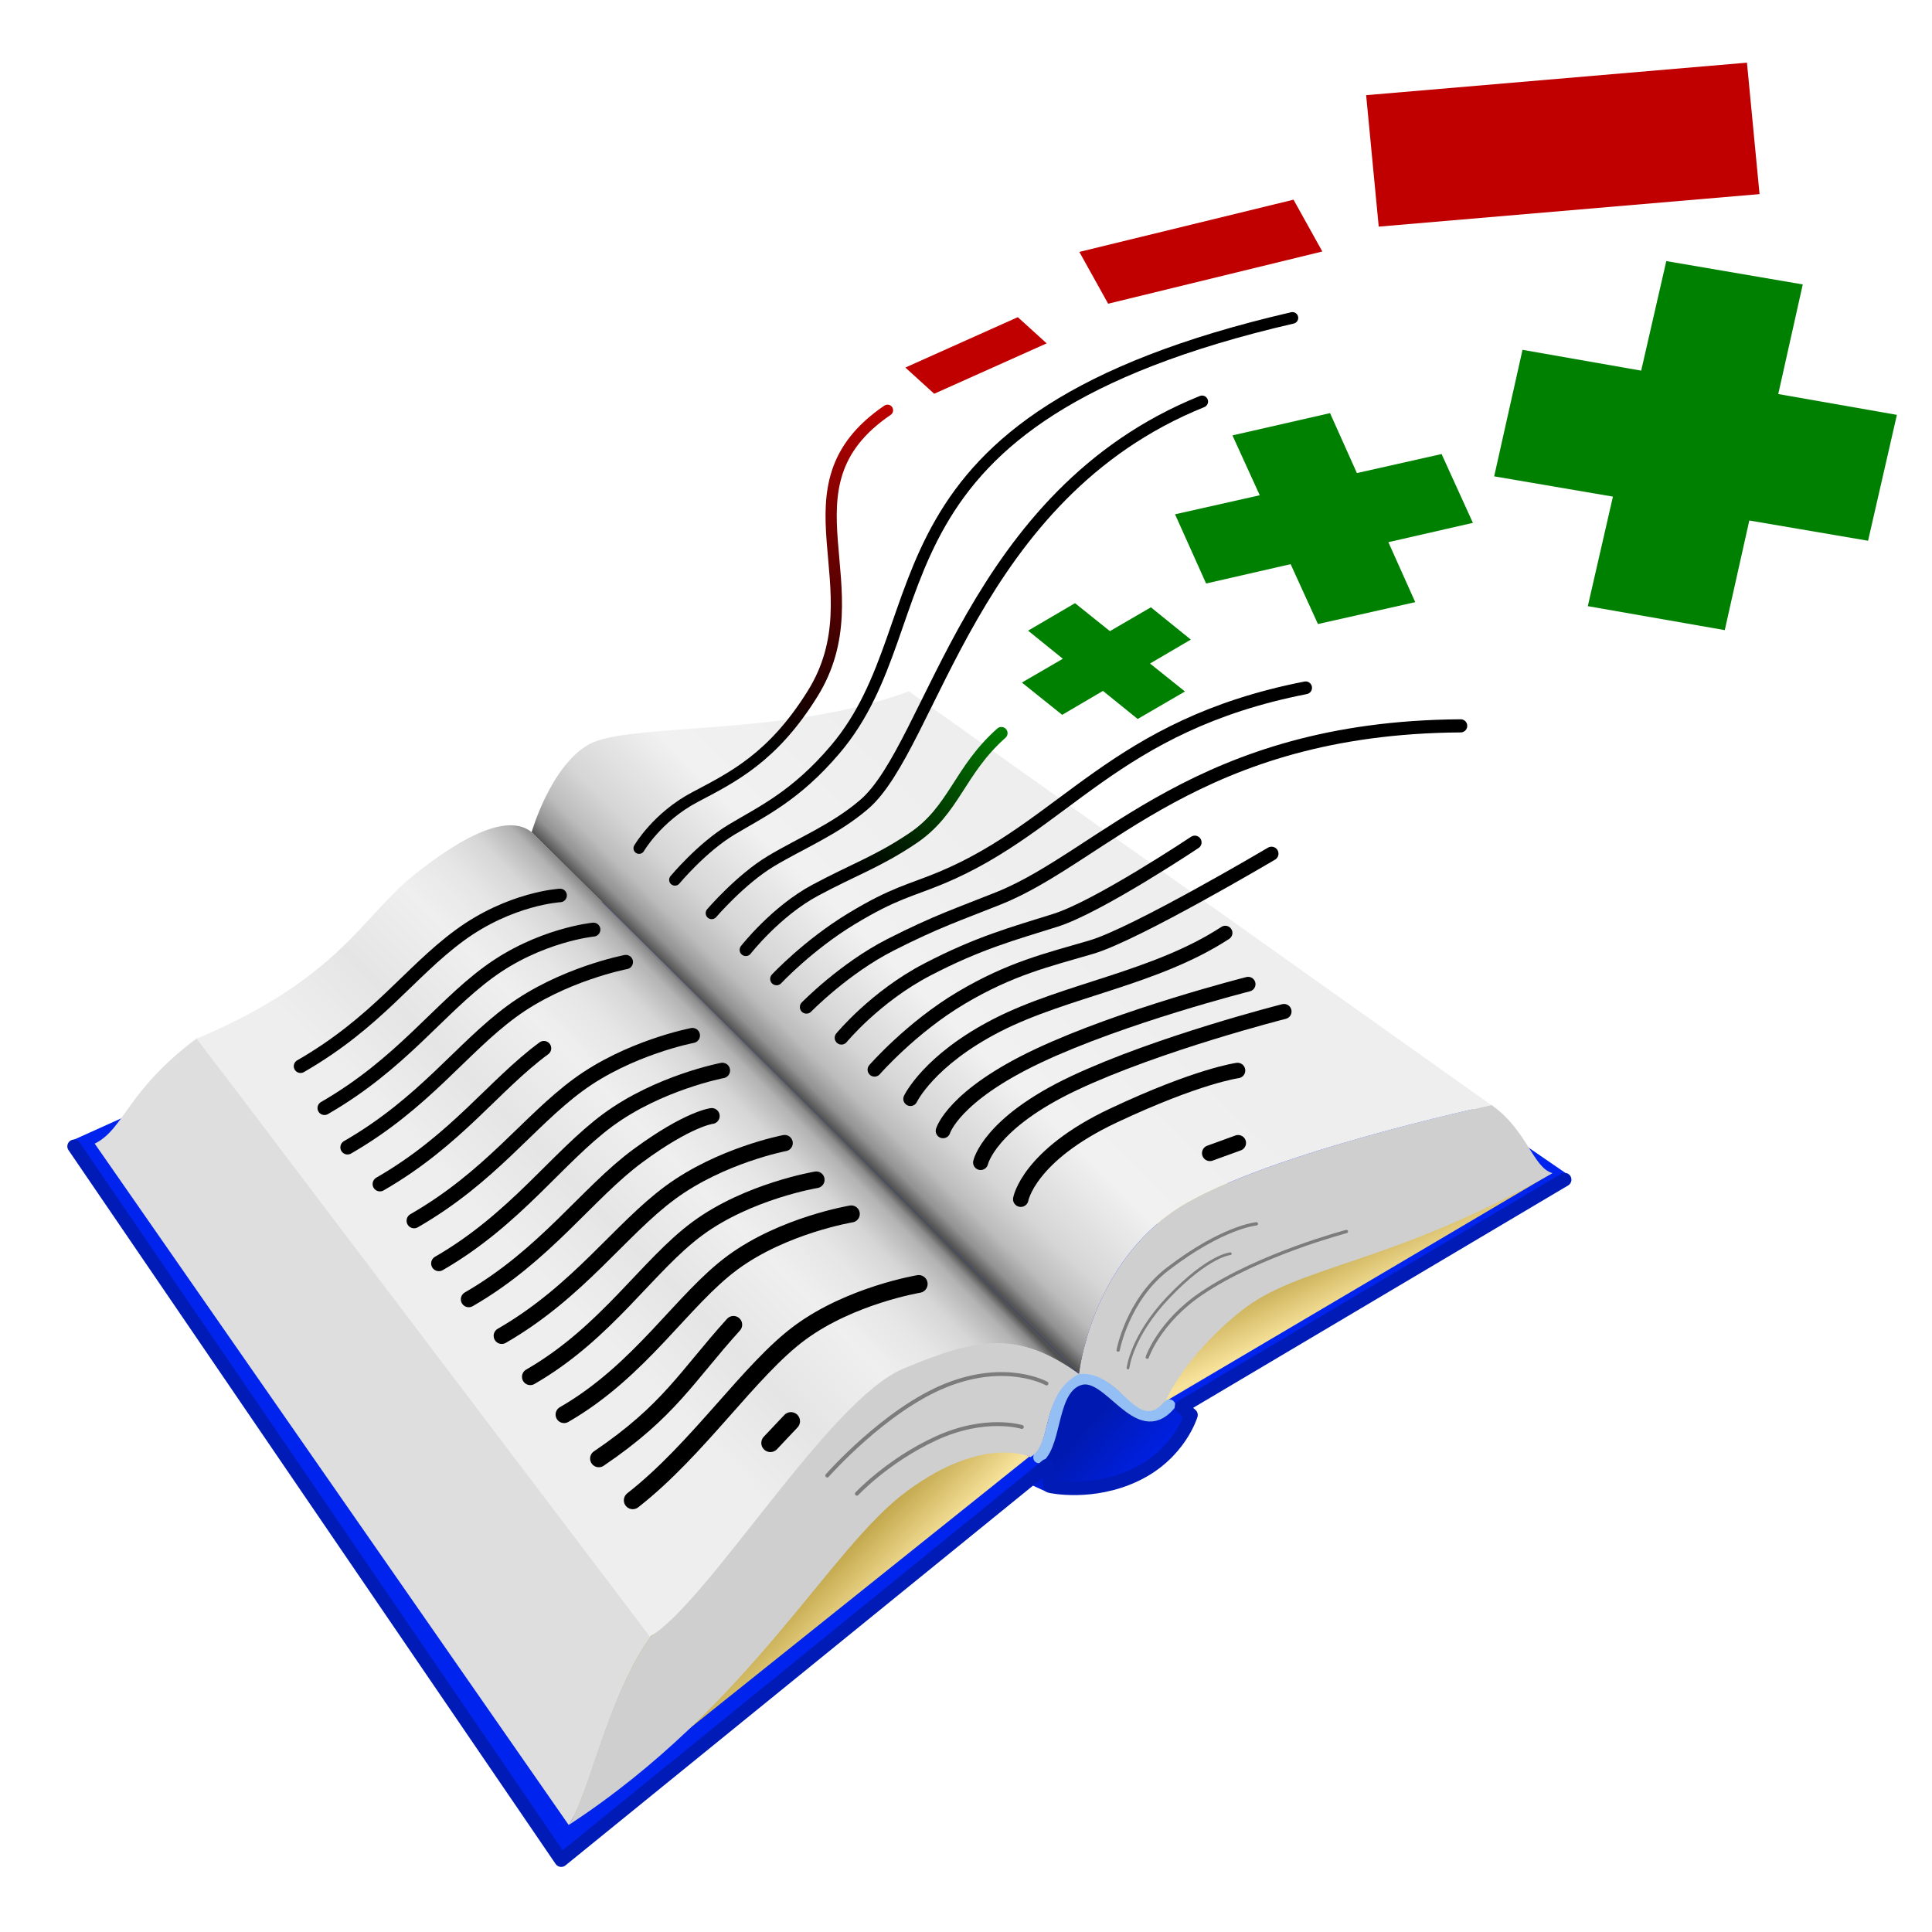 <?xml version="1.0" encoding="UTF-8" standalone="no"?>
<!-- Created with Inkscape (http://www.inkscape.org/) -->
<svg
   xmlns:dc="http://purl.org/dc/elements/1.1/"
   xmlns:cc="http://creativecommons.org/ns#"
   xmlns:rdf="http://www.w3.org/1999/02/22-rdf-syntax-ns#"
   xmlns:svg="http://www.w3.org/2000/svg"
   xmlns="http://www.w3.org/2000/svg"
   xmlns:xlink="http://www.w3.org/1999/xlink"
   xmlns:sodipodi="http://sodipodi.sourceforge.net/DTD/sodipodi-0.dtd"
   xmlns:inkscape="http://www.inkscape.org/namespaces/inkscape"
   width="100"
   height="100"
   id="svg2"
   sodipodi:version="0.32"
   inkscape:version="0.46"
   version="1.0"
   sodipodi:docname="LOGO.svg"
   inkscape:output_extension="org.inkscape.output.svg.inkscape">
  <defs
     id="defs4">
    <linearGradient
       id="linearGradient6122">
      <stop
         style="stop-color:#000000;stop-opacity:1;"
         offset="0"
         id="stop6124" />
      <stop
         style="stop-color:#008000;stop-opacity:1;"
         offset="1"
         id="stop6126" />
    </linearGradient>
    <linearGradient
       id="linearGradient6114">
      <stop
         style="stop-color:#000000;stop-opacity:1;"
         offset="0"
         id="stop6116" />
      <stop
         style="stop-color:#c00000;stop-opacity:1;"
         offset="1"
         id="stop6118" />
    </linearGradient>
    <marker
       inkscape:stockid="RazorWire"
       id="RazorWire"
       refX="0"
       refY="0"
       orient="auto">
       style=&quot;overflow:visible&quot;&gt;
      <path
   id="path3716"
   transform="scale(0.8,0.8)"
   style="fill:#808080;fill-opacity:1;fill-rule:evenodd;stroke:#000000;stroke-width:0.1pt"
   d="M 0.023,-0.74 L 0.023,0.697 L -7.759,3.01 L 10.679,3.01 L 3.491,0.697 L 3.491,-0.74 L 10.741,-2.896 L -7.727,-2.896 L 0.023,-0.74 z " />
</marker>
    <linearGradient
       id="linearGradient3418">
      <stop
         style="stop-color:#515151;stop-opacity:1;"
         offset="0"
         id="stop3420" />
      <stop
         id="stop3428"
         offset="0.026"
         style="stop-color:#8d8d8d;stop-opacity:1;" />
      <stop
         id="stop3426"
         offset="0.063"
         style="stop-color:#b3b3b3;stop-opacity:1;" />
      <stop
         style="stop-color:#d6d6d6;stop-opacity:1;"
         offset="0.162"
         id="stop3434" />
      <stop
         style="stop-color:#e6e6e6;stop-opacity:1;"
         offset="0.279"
         id="stop3430" />
      <stop
         id="stop3432"
         offset="0.434"
         style="stop-color:#efefef;stop-opacity:1;" />
      <stop
         style="stop-color:#e5e5e5;stop-opacity:1;"
         offset="0.717"
         id="stop3438" />
      <stop
         style="stop-color:#eeeeee;stop-opacity:1"
         offset="1"
         id="stop3422" />
    </linearGradient>
    <linearGradient
       id="linearGradient3402">
      <stop
         style="stop-color:#eeeeee;stop-opacity:1;"
         offset="0"
         id="stop3404" />
      <stop
         id="stop3412"
         offset="0.499"
         style="stop-color:#f1f1f1;stop-opacity:1;" />
      <stop
         style="stop-color:#d6d6d6;stop-opacity:1;"
         offset="0.765"
         id="stop3414" />
      <stop
         id="stop3410"
         offset="0.88"
         style="stop-color:#bcbcbc;stop-opacity:1;" />
      <stop
         style="stop-color:#929292;stop-opacity:1;"
         offset="0.955"
         id="stop3416" />
      <stop
         style="stop-color:#545454;stop-opacity:1;"
         offset="1"
         id="stop3406" />
    </linearGradient>
    <linearGradient
       id="linearGradient3372">
      <stop
         style="stop-color:#f7e29b;stop-opacity:1;"
         offset="0"
         id="stop3374" />
      <stop
         style="stop-color:#c0a549;stop-opacity:1;"
         offset="1"
         id="stop3376" />
    </linearGradient>
    <linearGradient
       id="linearGradient3354">
      <stop
         style="stop-color:#0020e3;stop-opacity:1"
         offset="0"
         id="stop3356" />
      <stop
         style="stop-color:#001ab1;stop-opacity:1;"
         offset="1"
         id="stop3358" />
    </linearGradient>
    <inkscape:perspective
       sodipodi:type="inkscape:persp3d"
       inkscape:vp_x="0 : 526.18109 : 1"
       inkscape:vp_y="0 : 1000 : 0"
       inkscape:vp_z="744.09448 : 526.18109 : 1"
       inkscape:persp3d-origin="372.04724 : 350.78739 : 1"
       id="perspective10" />
    <linearGradient
       inkscape:collect="always"
       xlink:href="#linearGradient3354"
       id="linearGradient3360"
       x1="24.484"
       y1="82.632"
       x2="27.224"
       y2="80.147"
       gradientUnits="userSpaceOnUse"
       spreadMethod="pad"
       gradientTransform="matrix(-1,0,0,1,83.193,-5.885)" />
    <linearGradient
       inkscape:collect="always"
       xlink:href="#linearGradient3372"
       id="linearGradient3378"
       x1="36.128"
       y1="87.033"
       x2="38.438"
       y2="84.75"
       gradientUnits="userSpaceOnUse"
       gradientTransform="matrix(-1,0,0,1,83.193,-5.708)" />
    <linearGradient
       inkscape:collect="always"
       xlink:href="#linearGradient3372"
       id="linearGradient3394"
       x1="14.448"
       y1="73.729"
       x2="15.779"
       y2="71"
       gradientUnits="userSpaceOnUse"
       gradientTransform="matrix(-1,0,0,1,83.193,-5.708)" />
    <linearGradient
       inkscape:collect="always"
       xlink:href="#linearGradient3402"
       id="linearGradient3408"
       x1="25.125"
       y1="55.812"
       x2="36.625"
       y2="67.5"
       gradientUnits="userSpaceOnUse"
       gradientTransform="matrix(-1,0,0,1,83.193,-5.708)" />
    <linearGradient
       inkscape:collect="always"
       xlink:href="#linearGradient3418"
       id="linearGradient3424"
       x1="40.588"
       y1="63.615"
       x2="52.133"
       y2="74.928"
       gradientUnits="userSpaceOnUse"
       gradientTransform="matrix(-1,0,0,1,83.193,-5.708)" />
    <linearGradient
       inkscape:collect="always"
       xlink:href="#linearGradient6114"
       id="linearGradient6120"
       x1="39.508"
       y1="38.446"
       x2="46.227"
       y2="20.945"
       gradientUnits="userSpaceOnUse" />
    <linearGradient
       inkscape:collect="always"
       xlink:href="#linearGradient6122"
       id="linearGradient6144"
       x1="45.217"
       y1="45.681"
       x2="52.151"
       y2="37.628"
       gradientUnits="userSpaceOnUse" />
  </defs>
  <sodipodi:namedview
     id="base"
     pagecolor="#ffffff"
     bordercolor="#666666"
     borderopacity="1.0"
     inkscape:pageopacity="0.0"
     inkscape:pageshadow="2"
     inkscape:zoom="5.53"
     inkscape:cx="50"
     inkscape:cy="50"
     inkscape:document-units="px"
     inkscape:current-layer="layer1"
     showgrid="false"
     inkscape:window-width="1278"
     inkscape:window-height="739"
     inkscape:window-x="0"
     inkscape:window-y="15"
     showborder="true"
     borderlayer="false" />
  <g
     inkscape:groupmode="layer"
     id="layer2"
     style="display:inline">
    <path
       style="fill:#0024ee;fill-opacity:1;stroke:none;stroke-width:0.75;stroke-linecap:round;stroke-linejoin:round;stroke-miterlimit:4;stroke-opacity:1"
       d="M 81.01,60.699 L 48.894,38.653 L 3.742,59.028 L 29.122,95.918 L 53.766,76.362 L 61.166,72.868 L 80.988,61.226 L 81.01,60.699 z"
       id="rect2383"
       sodipodi:nodetypes="cccccccc" />
  </g>
  <g
     inkscape:label="Ebene 1"
     inkscape:groupmode="layer"
     id="layer1"
     style="display:inline">
    <path
       style="fill:#001ed5;fill-opacity:1;stroke:none;stroke-width:0.82;stroke-linecap:round;stroke-linejoin:round;stroke-miterlimit:4;stroke-opacity:1"
       d="M 53.404,76.108 L 54.851,76.54 L 54.196,77.231 L 53.116,76.736 L 53.404,76.108 z"
       id="rect6164"
       sodipodi:nodetypes="ccccc" />
    <path
       style="fill:url(#linearGradient3360);fill-opacity:1;stroke:none;stroke-width:0.7;stroke-linecap:round;stroke-linejoin:round;stroke-miterlimit:4;stroke-opacity:1"
       d="M 61.339,73.167 L 56.124,68.814 L 53.715,73.631 L 54.312,76.858 C 54.312,76.858 57.165,77.162 58.964,76.25 C 60.75,75.344 61.339,73.167 61.339,73.167 z"
       id="rect3351"
       sodipodi:nodetypes="cccczc" />
    <path
       style="fill:url(#linearGradient3394);fill-opacity:1;stroke:none;stroke-width:0.75;stroke-linecap:round;stroke-linejoin:round;stroke-miterlimit:4;stroke-opacity:1"
       d="M 79.428,60.739 L 59.818,61.355 L 60.255,72.574 L 80.33,60.724 L 79.428,60.739 z"
       id="rect3340"
       sodipodi:nodetypes="ccccc" />
    <path
       sodipodi:nodetypes="ccccc"
       id="path3343"
       d="M 51.973,74.825 L 30.411,75.825 L 29.677,94.278 L 53.286,75.387 L 51.973,74.825 z"
       style="fill:url(#linearGradient3378);fill-opacity:1;stroke:none;stroke-width:0.75;stroke-linecap:round;stroke-linejoin:round;stroke-miterlimit:4;stroke-opacity:1" />
    <path
       sodipodi:nodetypes="ccccc"
       id="path3338"
       d="M 10.191,53.739 L 33.686,84.707 C 31.442,87.804 30.492,92.983 29.435,94.46 L 4.902,59.194 C 6.434,58.44 6.559,56.454 10.191,53.739 z"
       style="fill:#dedede;fill-opacity:1;stroke:none;stroke-width:0.75;stroke-linecap:round;stroke-linejoin:round;stroke-miterlimit:4;stroke-opacity:1" />
    <path
       style="fill:none;fill-rule:evenodd;stroke:#93bff5;stroke-width:0.6;stroke-linecap:round;stroke-linejoin:round;stroke-miterlimit:4;stroke-dasharray:none;stroke-opacity:1"
       d="M 60.529,72.733 C 58.88,74.628 57.416,70.939 55.896,71.398 C 54.383,71.854 54.709,74.608 53.78,75.435"
       id="path3345"
       sodipodi:nodetypes="czz" />
    <path
       style="fill:#cfcfcf;fill-opacity:1;stroke:none;stroke-width:0.75;stroke-linecap:round;stroke-linejoin:round;stroke-miterlimit:4;stroke-opacity:1"
       d="M 77.196,57.194 C 77.196,57.194 64.628,59.876 60.55,62.833 C 56.415,65.831 55.836,71.12 55.836,71.12 C 58.073,70.915 58.797,74.306 60.33,72.516 C 60.33,72.516 61.265,70.234 64.247,67.85 C 67.229,65.467 71.994,65.474 80.356,60.72 C 79.34,60.44 79.052,58.495 77.196,57.194 z"
       id="rect3156"
       sodipodi:nodetypes="czcczcc" />
    <path
       sodipodi:nodetypes="czcczcc"
       id="path3334"
       d="M 77.192,57.201 C 77.192,57.201 64.628,59.876 60.55,62.833 C 56.415,65.831 55.852,71.105 55.852,71.105 L 27.517,43.078 C 27.517,43.078 28.484,39.672 30.466,38.538 C 32.504,37.372 40.681,38.161 47.044,35.783 L 77.192,57.201 z"
       style="fill:url(#linearGradient3408);fill-opacity:1;stroke:none;stroke-width:0.75;stroke-linecap:round;stroke-linejoin:round;stroke-miterlimit:4;stroke-opacity:1" />
    <path
       style="fill:#cfcfcf;fill-opacity:1;stroke:none;stroke-width:0.75;stroke-linecap:round;stroke-linejoin:round;stroke-miterlimit:4;stroke-opacity:1"
       d="M 55.855,71.114 C 53.52,69.332 50.918,68.768 46.976,70.579 C 43.085,72.367 36.195,82.749 33.679,84.715 C 31.368,87.943 30.484,92.991 29.427,94.468 C 38.888,88.282 42.891,80.168 46.94,77.184 C 50.949,74.23 53.332,75.421 53.332,75.421 C 54.535,74.775 53.799,72.187 55.855,71.114 z"
       id="rect3329"
       sodipodi:nodetypes="czcczcc" />
    <path
       sodipodi:nodetypes="czcczcc"
       id="path3336"
       d="M 55.855,71.114 C 52.663,68.832 50.612,69.237 46.765,70.837 C 42.898,72.446 36.656,82.934 33.639,84.712 L 10.179,53.761 C 17.581,50.637 18.733,47.444 21.424,45.291 C 24.145,43.114 26.343,42.145 27.504,43.061 L 55.855,71.114 z"
       style="fill:url(#linearGradient3424);fill-opacity:1;stroke:none;stroke-width:0.75;stroke-linecap:round;stroke-linejoin:round;stroke-miterlimit:4;stroke-opacity:1" />
    <path
       style="fill:none;fill-opacity:0;fill-rule:evenodd;stroke:#001bb6;stroke-width:0.7;stroke-linecap:round;stroke-linejoin:round;stroke-miterlimit:4;stroke-dasharray:none;stroke-opacity:1"
       d="M 80.987,61.057 L 61.161,72.816 L 61.646,73.238 C 61.646,73.238 61.059,75.238 58.799,76.326 C 56.532,77.418 54.357,76.925 54.357,76.925 L 54.185,75.863 L 29.048,96.281 L 3.835,59.334"
       id="path3349"
       sodipodi:nodetypes="ccczcccc" />
    <path
       style="fill:none;fill-rule:evenodd;stroke:#7c7c7c;stroke-width:0.2;stroke-linecap:round;stroke-linejoin:round;stroke-miterlimit:4;stroke-dasharray:none;stroke-opacity:1"
       d="M 54.167,71.609 C 54.167,71.609 52.105,70.444 48.954,71.71 C 45.802,72.976 42.817,76.375 42.817,76.375"
       id="path3440"
       sodipodi:nodetypes="csc" />
    <path
       sodipodi:nodetypes="csc"
       id="path3442"
       d="M 52.892,73.86 C 52.892,73.86 51.015,73.267 48.435,74.454 C 45.956,75.595 44.352,77.316 44.352,77.316"
       style="fill:none;fill-rule:evenodd;stroke:#7c7c7c;stroke-width:0.2;stroke-linecap:round;stroke-linejoin:round;stroke-miterlimit:4;stroke-dasharray:none;stroke-opacity:1" />
    <path
       style="fill:none;fill-rule:evenodd;stroke:#7c7c7c;stroke-width:0.17;stroke-linecap:round;stroke-linejoin:round;stroke-miterlimit:4;stroke-dasharray:none;stroke-opacity:1"
       d="M 59.381,70.248 C 59.381,70.248 59.993,68.421 62.222,66.925 C 65.217,64.915 69.691,63.743 69.691,63.743"
       id="path3444"
       sodipodi:nodetypes="csc" />
    <path
       sodipodi:nodetypes="csc"
       id="path3446"
       d="M 57.875,69.88 C 57.875,69.88 58.36,67.278 60.433,65.688 C 63.294,63.493 65.029,63.345 65.029,63.345"
       style="fill:none;fill-rule:evenodd;stroke:#7c7c7c;stroke-width:0.17;stroke-linecap:round;stroke-linejoin:round;stroke-miterlimit:4;stroke-dasharray:none;stroke-opacity:1" />
    <path
       style="fill:none;fill-rule:evenodd;stroke:#7c7c7c;stroke-width:0.14;stroke-linecap:round;stroke-linejoin:round;stroke-miterlimit:4;stroke-dasharray:none;stroke-opacity:1"
       d="M 58.385,70.806 C 58.385,70.806 58.568,69.152 60.477,67.146 C 62.541,64.978 63.681,64.892 63.681,64.892"
       id="path3448"
       sodipodi:nodetypes="csc" />
    <path
       sodipodi:nodetypes="czc"
       id="path3458"
       d="M 64.055,55.409 C 64.055,55.409 62.002,55.68 57.623,57.744 C 53.227,59.816 52.834,62.07 52.834,62.07"
       style="fill:none;fill-rule:evenodd;stroke:#000000;stroke-width:0.8;stroke-linecap:round;stroke-linejoin:round;stroke-miterlimit:4;stroke-dasharray:none;stroke-opacity:1" />
    <path
       sodipodi:nodetypes="czc"
       id="path3460"
       d="M 66.46,52.355 C 66.46,52.355 59.969,54 55.59,56.065 C 51.194,58.137 50.757,60.17 50.757,60.17"
       style="fill:none;fill-rule:evenodd;stroke:#000000;stroke-width:0.78;stroke-linecap:round;stroke-linejoin:round;stroke-miterlimit:4;stroke-dasharray:none;stroke-opacity:1" />
    <path
       style="fill:none;fill-rule:evenodd;stroke:#000000;stroke-width:0.76;stroke-linecap:round;stroke-linejoin:round;stroke-miterlimit:4;stroke-dasharray:none;stroke-opacity:1"
       d="M 64.604,50.941 C 64.604,50.941 58.113,52.586 53.734,54.651 C 49.338,56.723 48.812,58.534 48.812,58.534"
       id="path3462"
       sodipodi:nodetypes="czc" />
    <path
       sodipodi:nodetypes="czc"
       id="path3464"
       d="M 63.42,48.287 C 59.797,50.649 55.155,51.245 51.613,53.06 C 48.071,54.874 47.125,56.877 47.125,56.877"
       style="fill:none;fill-rule:evenodd;stroke:#000000;stroke-width:0.74;stroke-linecap:round;stroke-linejoin:round;stroke-miterlimit:4;stroke-dasharray:none;stroke-opacity:1" />
    <path
       style="fill:none;fill-rule:evenodd;stroke:#000000;stroke-width:0.72;stroke-linecap:round;stroke-linejoin:round;stroke-miterlimit:4;stroke-dasharray:none;stroke-opacity:1"
       d="M 65.814,44.185 C 65.814,44.185 58.773,48.351 56.487,49.023 C 54.202,49.694 52.332,50.119 49.756,51.645 C 47.181,53.171 45.266,55.366 45.266,55.366"
       id="path3466"
       sodipodi:nodetypes="cszc" />
    <path
       style="fill:none;fill-rule:evenodd;stroke:#000000;stroke-width:0.7;stroke-linecap:round;stroke-linejoin:round;stroke-miterlimit:4;stroke-dasharray:none;stroke-opacity:1"
       d="M 61.843,43.602 C 61.843,43.602 56.84,46.937 54.638,47.631 C 52.435,48.325 50.664,48.794 47.989,50.187 C 45.313,51.58 43.553,53.717 43.553,53.717"
       id="path3468"
       sodipodi:nodetypes="cszc" />
    <path
       sodipodi:nodetypes="cszc"
       id="path3470"
       d="M 75.604,37.57 C 62.039,37.658 57.117,44.318 51.702,46.489 C 49.624,47.322 48.49,47.683 46.088,48.905 C 43.687,50.128 41.741,52.126 41.741,52.126"
       style="fill:none;fill-opacity:1;fill-rule:evenodd;stroke:#000000;stroke-width:0.68;stroke-linecap:round;stroke-linejoin:round;stroke-miterlimit:4;stroke-dasharray:none;stroke-opacity:1" />
    <path
       style="fill:none;fill-rule:evenodd;stroke:#000000;stroke-width:0.66;stroke-linecap:round;stroke-linejoin:round;stroke-miterlimit:4;stroke-dasharray:none;stroke-opacity:1"
       d="M 67.579,35.601 C 57.618,37.553 55.156,42.747 48.734,45.43 C 47.097,46.113 46.299,46.206 44.063,47.561 C 41.827,48.917 40.194,50.668 40.194,50.668"
       id="path3472"
       sodipodi:nodetypes="cszc" />
    <path
       sodipodi:nodetypes="cszc"
       id="path3474"
       d="M 51.831,37.948 C 49.631,39.9 49.402,41.944 47.228,43.4 C 45.427,44.606 44.236,44.987 42.199,46.077 C 40.162,47.167 38.603,49.165 38.603,49.165"
       style="fill:none;fill-rule:evenodd;stroke:url(#linearGradient6144);stroke-width:0.64;stroke-linecap:round;stroke-linejoin:round;stroke-miterlimit:4;stroke-dasharray:none;stroke-opacity:1" />
    <rect
       style="fill:#c00000;fill-opacity:1;stroke:none;stroke-width:0.82;stroke-linecap:round;stroke-linejoin:round;stroke-miterlimit:4;stroke-dasharray:none;stroke-opacity:1"
       id="rect6103"
       width="6.376"
       height="2.018"
       x="-25.381"
       y="-41.895"
       transform="matrix(-0.913,0.409,-0.74,-0.672,0,0)" />
    <path
       style="fill:none;fill-rule:evenodd;stroke:#000000;stroke-width:0.6;stroke-linecap:round;stroke-linejoin:round;marker-mid:none;stroke-miterlimit:4;stroke-dasharray:none;stroke-opacity:1"
       d="M 66.896,16.454 C 44.118,21.718 49.008,31.98 43.237,38.784 C 41.18,41.21 39.416,42.01 37.868,42.939 C 36.32,43.868 34.935,45.541 34.935,45.541"
       id="path3478"
       sodipodi:nodetypes="cszc" />
    <path
       sodipodi:nodetypes="cszc"
       id="path5288"
       d="M 45.937,21.235 C 40.075,25.222 45.467,30.438 42.056,35.913 C 39.995,39.223 37.924,40.226 35.968,41.26 C 34.011,42.293 33.079,43.906 33.079,43.906"
       style="fill:none;fill-rule:evenodd;stroke:url(#linearGradient6120);stroke-width:0.58;stroke-linecap:round;stroke-linejoin:round;marker-mid:none;stroke-miterlimit:4;stroke-dasharray:none;stroke-opacity:1" />
    <path
       sodipodi:nodetypes="cszc"
       id="path5290"
       d="M 62.219,20.784 C 50.28,25.598 48.274,38.617 44.716,41.648 C 43.188,42.95 41.466,43.635 39.901,44.574 C 38.337,45.513 36.836,47.265 36.836,47.265"
       style="fill:none;fill-rule:evenodd;stroke:#000000;stroke-width:0.62;stroke-linecap:round;stroke-linejoin:round;marker-mid:none;stroke-miterlimit:4;stroke-dasharray:none;stroke-opacity:1" />
    <path
       style="fill:none;fill-rule:evenodd;stroke:#000000;stroke-width:0.7;stroke-linecap:round;stroke-linejoin:round;stroke-miterlimit:4;stroke-dasharray:none;stroke-opacity:1"
       d="M 28.991,46.348 C 28.991,46.348 26.402,46.491 23.776,48.425 C 21.172,50.344 19.519,52.904 15.556,55.187"
       id="path5294"
       sodipodi:nodetypes="czz" />
    <path
       sodipodi:nodetypes="czz"
       id="path5296"
       d="M 30.715,48.116 C 30.715,48.116 27.904,48.391 25.279,50.326 C 22.675,52.245 20.757,55.069 16.794,57.353"
       style="fill:none;fill-rule:evenodd;stroke:#000000;stroke-width:0.72;stroke-linecap:round;stroke-linejoin:round;stroke-miterlimit:4;stroke-dasharray:none;stroke-opacity:1" />
    <path
       style="fill:none;fill-rule:evenodd;stroke:#000000;stroke-width:0.74;stroke-linecap:round;stroke-linejoin:round;stroke-miterlimit:4;stroke-dasharray:none;stroke-opacity:1"
       d="M 32.394,49.795 C 32.394,49.795 29.098,50.424 26.472,52.359 C 23.868,54.278 21.95,57.102 17.987,59.386"
       id="path5298"
       sodipodi:nodetypes="czz" />
    <path
       sodipodi:nodetypes="cz"
       id="path5300"
       d="M 28.152,54.259 C 25.547,56.178 23.629,59.003 19.666,61.286"
       style="fill:none;fill-rule:evenodd;stroke:#000000;stroke-width:0.76;stroke-linecap:round;stroke-linejoin:round;stroke-miterlimit:4;stroke-dasharray:none;stroke-opacity:1" />
    <path
       style="fill:none;fill-rule:evenodd;stroke:#000000;stroke-width:0.78;stroke-linecap:round;stroke-linejoin:round;stroke-miterlimit:4;stroke-dasharray:none;stroke-opacity:1"
       d="M 35.841,53.596 C 35.841,53.596 32.545,54.225 29.919,56.159 C 27.315,58.078 25.397,60.903 21.434,63.186"
       id="path5302"
       sodipodi:nodetypes="czz" />
    <path
       sodipodi:nodetypes="czz"
       id="path5304"
       d="M 37.388,55.408 C 37.388,55.408 34.092,56.037 31.466,57.971 C 28.862,59.89 26.679,63.113 22.716,65.396"
       style="fill:none;fill-rule:evenodd;stroke:#000000;stroke-width:0.8;stroke-linecap:round;stroke-linejoin:round;stroke-miterlimit:4;stroke-dasharray:none;stroke-opacity:1" />
    <path
       style="fill:none;fill-rule:evenodd;stroke:#000000;stroke-width:0.82;stroke-linecap:round;stroke-linejoin:round;stroke-miterlimit:4;stroke-dasharray:none;stroke-opacity:1"
       d="M 36.841,57.764 C 36.841,57.764 35.638,57.893 33.013,59.827 C 30.409,61.746 28.225,64.969 24.263,67.252"
       id="path5306"
       sodipodi:nodetypes="czz" />
    <path
       sodipodi:nodetypes="czz"
       id="path5308"
       d="M 40.614,59.165 C 40.614,59.165 37.318,59.794 34.692,61.728 C 32.088,63.647 29.934,66.858 25.971,69.142"
       style="fill:none;fill-rule:evenodd;stroke:#000000;stroke-width:0.84;stroke-linecap:round;stroke-linejoin:round;stroke-miterlimit:4;stroke-dasharray:none;stroke-opacity:1" />
    <path
       style="fill:none;fill-rule:evenodd;stroke:#000000;stroke-width:0.86;stroke-linecap:round;stroke-linejoin:round;stroke-miterlimit:4;stroke-dasharray:none;stroke-opacity:1"
       d="M 42.25,61.065 C 42.25,61.065 38.732,61.65 36.107,63.584 C 33.502,65.503 31.41,68.98 27.448,71.263"
       id="path5310"
       sodipodi:nodetypes="czz" />
    <path
       sodipodi:nodetypes="czz"
       id="path5312"
       d="M 44.062,62.833 C 44.062,62.833 40.544,63.417 37.919,65.352 C 35.314,67.271 33.16,70.935 29.197,73.218"
       style="fill:none;fill-rule:evenodd;stroke:#000000;stroke-width:0.88;stroke-linecap:round;stroke-linejoin:round;stroke-miterlimit:4;stroke-dasharray:none;stroke-opacity:1" />
    <path
       style="fill:none;fill-rule:evenodd;stroke:#000000;stroke-width:0.9;stroke-linecap:round;stroke-linejoin:round;stroke-miterlimit:4;stroke-dasharray:none;stroke-opacity:1"
       d="M 37.965,68.565 C 35.549,71.234 34.644,73.023 30.994,75.494"
       id="path5314"
       sodipodi:nodetypes="cz" />
    <path
       sodipodi:nodetypes="czz"
       id="path5316"
       d="M 47.553,66.457 C 47.553,66.457 44.035,67.041 41.41,68.976 C 38.806,70.895 36.151,74.996 32.751,77.655"
       style="fill:none;fill-rule:evenodd;stroke:#000000;stroke-width:0.92;stroke-linecap:round;stroke-linejoin:round;stroke-miterlimit:4;stroke-dasharray:none;stroke-opacity:1" />
    <path
       style="fill:none;fill-rule:evenodd;stroke:#000000;stroke-width:0.94;stroke-linecap:round;stroke-linejoin:round;stroke-miterlimit:4;stroke-dasharray:none;stroke-opacity:1"
       d="M 39.875,74.688 L 40.938,73.562"
       id="path5318"
       sodipodi:nodetypes="cc" />
    <path
       sodipodi:nodetypes="cc"
       id="path5320"
       d="M 62.625,59.688 L 64.084,59.158"
       style="fill:none;fill-rule:evenodd;stroke:#000000;stroke-width:0.82;stroke-linecap:round;stroke-linejoin:round;stroke-miterlimit:4;stroke-dasharray:none;stroke-opacity:1" />
    <rect
       style="fill:#c00000;fill-opacity:1;stroke:none;stroke-width:0.82;stroke-linecap:round;stroke-linejoin:round;stroke-miterlimit:4;stroke-dasharray:none;stroke-opacity:1"
       id="rect5560"
       width="19.79"
       height="6.838"
       x="69.95"
       y="10.929"
       transform="matrix(0.996,-8.5034177e-2,9.5256758e-2,0.995,0,0)" />
    <rect
       transform="matrix(0.972,-0.237,0.486,0.874,0,0)"
       y="26.862"
       x="44.045"
       height="3.068"
       width="11.405"
       id="rect6101"
       style="fill:#c00000;fill-opacity:1;stroke:none;stroke-width:0.82;stroke-linecap:round;stroke-linejoin:round;stroke-miterlimit:4;stroke-dasharray:none;stroke-opacity:1" />
    <path
       style="fill:#008000;fill-opacity:1;stroke:none;stroke-width:0.82;stroke-linecap:round;stroke-linejoin:round;stroke-miterlimit:4;stroke-dasharray:none;stroke-opacity:1"
       d="M 98.183,21.473 L 92.042,20.396 L 93.311,14.722 L 86.247,13.514 L 84.947,19.184 L 78.805,18.107 L 77.338,24.656 L 83.485,25.705 L 82.185,31.375 L 89.274,32.615 L 90.544,26.941 L 96.691,27.989 L 98.183,21.473 z"
       id="rect6105" />
    <path
       id="path6110"
       d="M 73.253,31.167 L 71.862,28.063 L 76.237,27.063 L 74.616,23.501 L 70.233,24.486 L 68.842,21.383 L 63.791,22.536 L 65.204,25.634 L 60.82,26.62 L 62.428,30.202 L 66.803,29.201 L 68.216,32.3 L 73.253,31.167 z"
       style="fill:#008000;fill-opacity:1;stroke:none;stroke-width:0.82;stroke-linecap:round;stroke-linejoin:round;stroke-miterlimit:4;stroke-dasharray:none;stroke-opacity:1" />
    <path
       style="fill:#008000;fill-opacity:1;stroke:none;stroke-width:0.82;stroke-linecap:round;stroke-linejoin:round;stroke-miterlimit:4;stroke-dasharray:none;stroke-opacity:1"
       d="M 59.57,31.434 L 57.449,32.667 L 55.642,31.22 L 53.214,32.643 L 55.012,34.097 L 52.892,35.329 L 54.978,37 L 57.089,35.761 L 58.886,37.214 L 61.333,35.791 L 59.525,34.344 L 61.636,33.105 L 59.57,31.434 z"
       id="path6112" />
  </g>
</svg>
